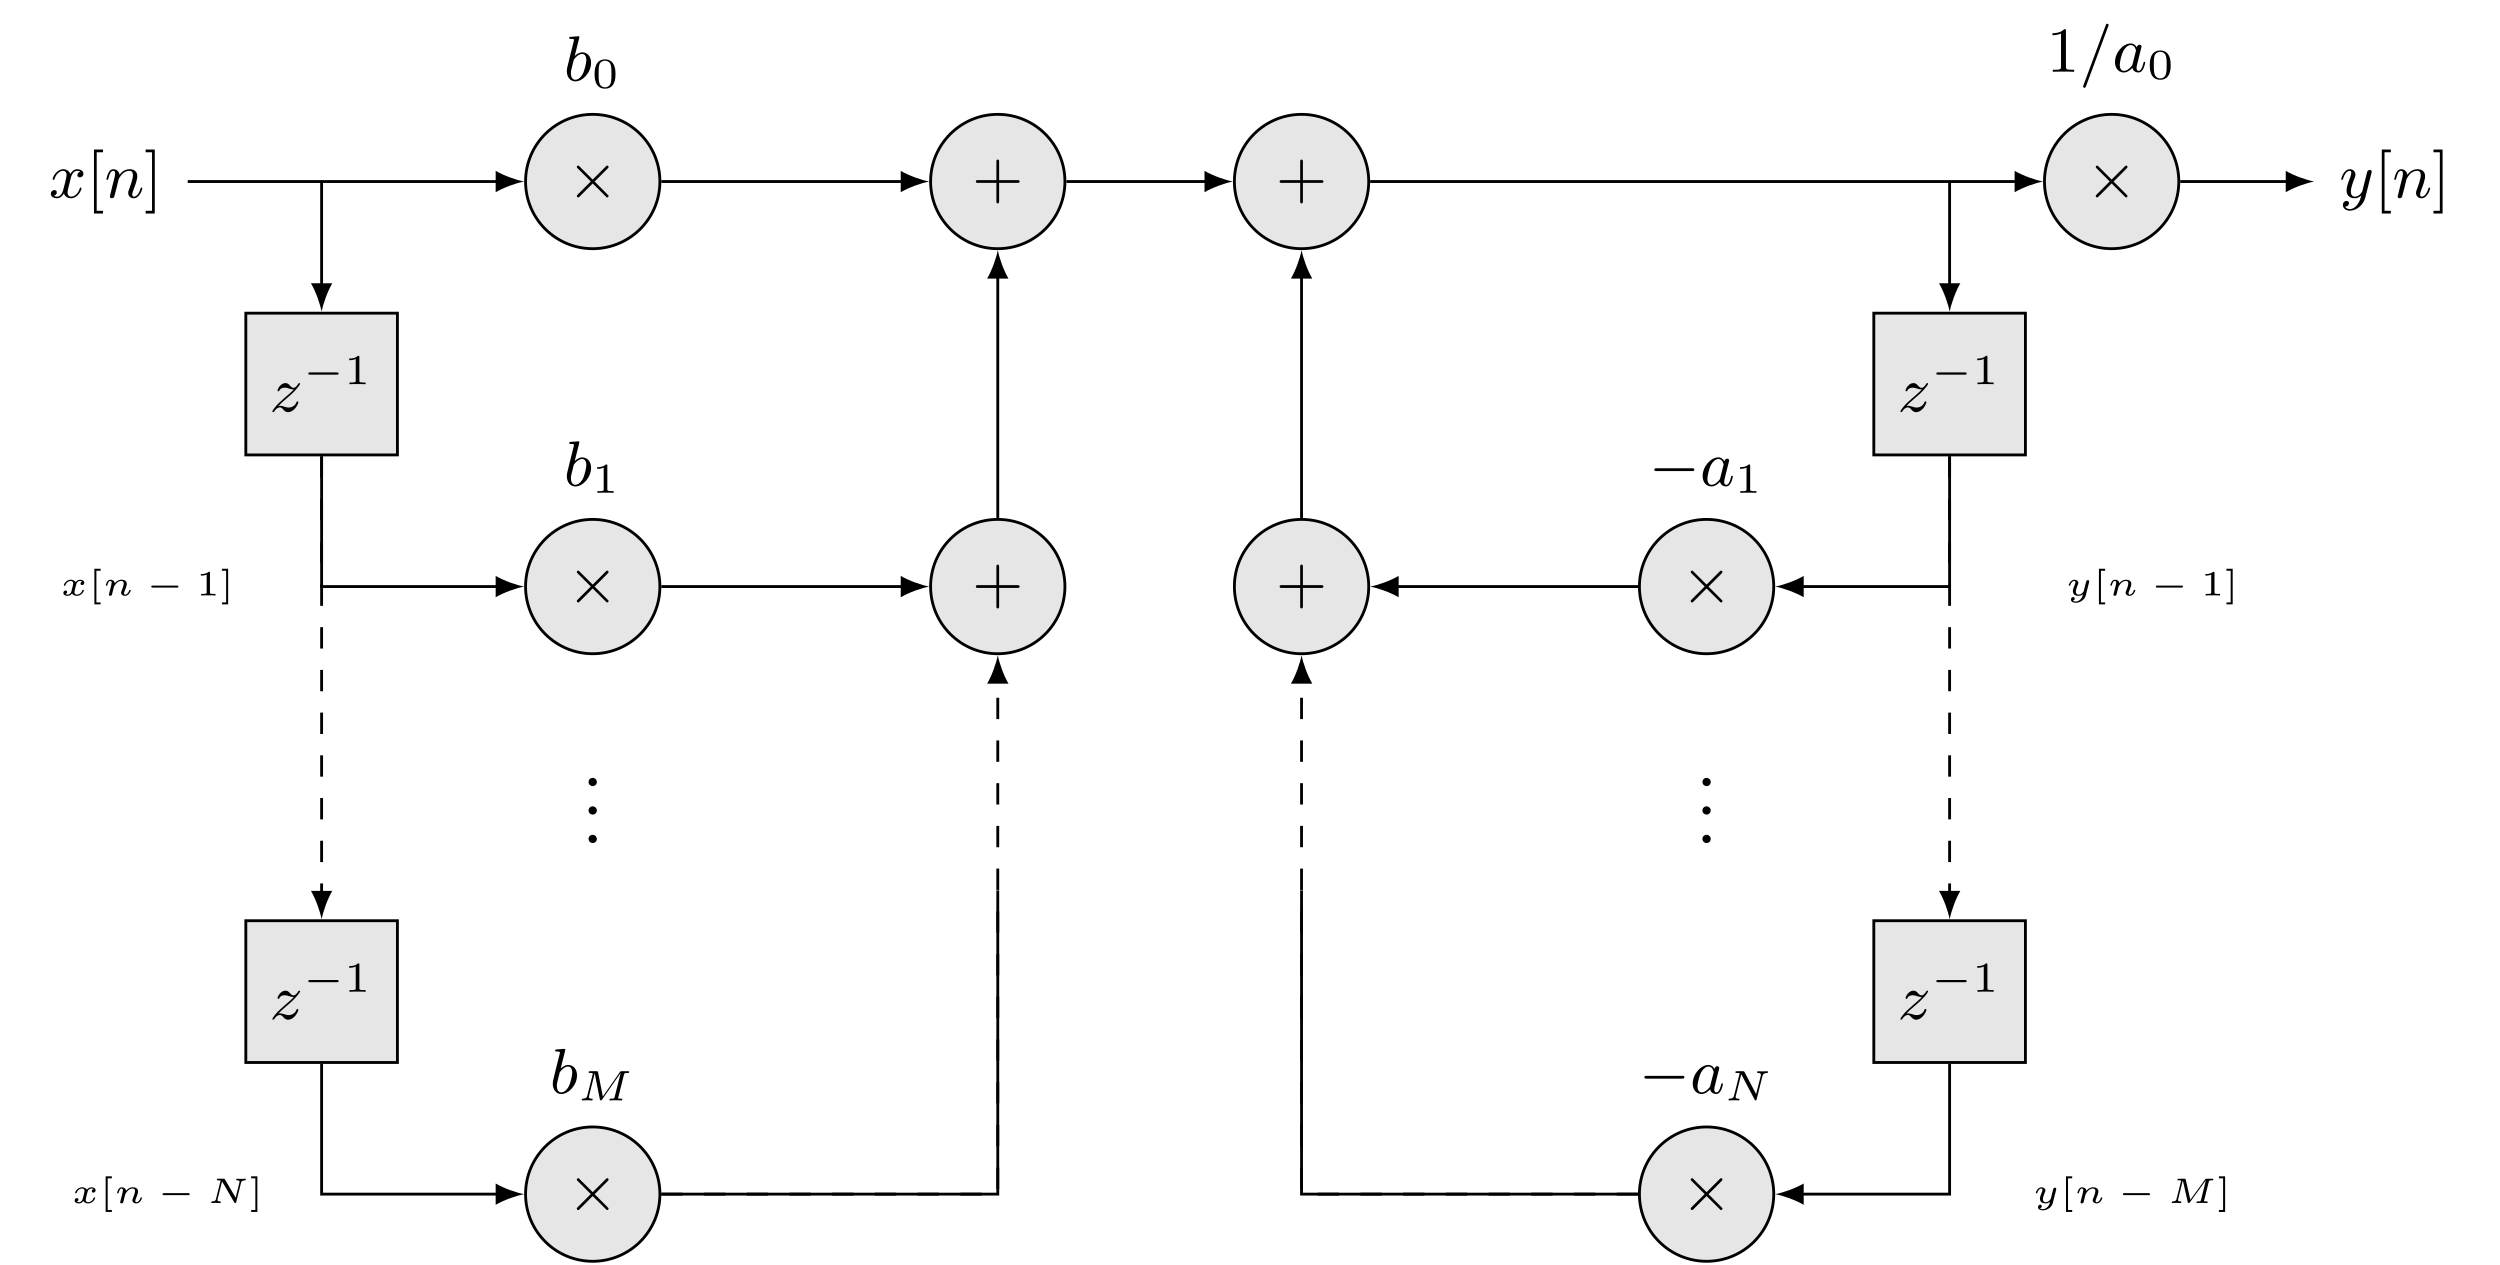<?xml version="1.0" encoding="UTF-8"?>
<svg xmlns="http://www.w3.org/2000/svg" xmlns:xlink="http://www.w3.org/1999/xlink" width="698.802pt" height="353.481pt" viewBox="0 0 698.802 353.481" version="1.2">
<defs>
<g>
<symbol overflow="visible" id="glyph0-0">
<path style="stroke:none;" d=""/>
</symbol>
<symbol overflow="visible" id="glyph0-1">
<path style="stroke:none;" d="M 11.328 -8.125 C 11.531 -8.328 11.578 -8.422 11.578 -8.547 C 11.578 -8.781 11.406 -8.938 11.203 -8.938 C 11.062 -8.938 11.047 -8.906 10.828 -8.703 L 7.141 -5.031 L 3.297 -8.859 C 3.203 -8.938 3.109 -8.938 3.094 -8.938 C 2.891 -8.938 2.703 -8.75 2.703 -8.547 C 2.703 -8.391 2.781 -8.328 2.969 -8.125 L 6.609 -4.5 L 2.969 -0.859 C 2.719 -0.609 2.703 -0.516 2.703 -0.438 C 2.703 -0.219 2.891 -0.031 3.094 -0.031 C 3.109 -0.031 3.203 -0.031 3.297 -0.094 L 7.141 -3.938 L 10.891 -0.219 C 11 -0.109 11.047 -0.031 11.203 -0.031 C 11.406 -0.031 11.578 -0.203 11.578 -0.438 C 11.578 -0.5 11.547 -0.609 11.5 -0.641 C 11.453 -0.719 8.297 -3.891 7.688 -4.469 Z M 11.328 -8.125 "/>
</symbol>
<symbol overflow="visible" id="glyph0-2">
<path style="stroke:none;" d="M 12.094 -4.094 C 12.406 -4.094 12.75 -4.094 12.75 -4.5 C 12.75 -4.875 12.391 -4.875 12.094 -4.875 L 2.203 -4.875 C 1.891 -4.875 1.547 -4.875 1.547 -4.5 C 1.547 -4.094 1.875 -4.094 2.203 -4.094 Z M 12.094 -4.094 "/>
</symbol>
<symbol overflow="visible" id="glyph1-0">
<path style="stroke:none;" d=""/>
</symbol>
<symbol overflow="visible" id="glyph1-1">
<path style="stroke:none;" d="M 4.281 -11.812 C 4.344 -12.062 4.344 -12.109 4.344 -12.172 C 4.344 -12.344 4.25 -12.422 4.078 -12.422 C 3.828 -12.422 2.25 -12.281 1.891 -12.25 C 1.719 -12.234 1.516 -12.219 1.516 -11.906 C 1.516 -11.672 1.719 -11.672 2 -11.672 C 2.844 -11.672 2.844 -11.547 2.844 -11.391 C 2.844 -11.281 2.844 -11.25 2.719 -10.766 L 1.766 -6.984 C 1.516 -5.984 1.297 -5.062 1.094 -4.219 C 0.969 -3.781 0.844 -3.234 0.844 -2.672 C 0.844 -1.125 1.703 0.203 3.234 0.203 C 5.344 0.203 7.625 -2.328 7.625 -5.016 C 7.625 -6.844 6.5 -7.922 5.156 -7.922 C 4.25 -7.922 3.453 -7.281 3.047 -6.891 Z M 2.797 -5.875 C 3.297 -6.594 4.203 -7.469 5.125 -7.469 C 5.969 -7.469 6.297 -6.625 6.297 -5.781 C 6.297 -4.984 5.797 -2.75 5.25 -1.812 C 4.578 -0.656 3.797 -0.25 3.234 -0.25 C 2.344 -0.25 1.984 -1.141 1.984 -2.062 C 1.984 -2.688 2.109 -3.172 2.531 -4.797 Z M 2.797 -5.875 "/>
</symbol>
<symbol overflow="visible" id="glyph1-2">
<path style="stroke:none;" d="M 8.062 -12.719 C 8.172 -12.969 8.172 -13 8.172 -13.031 C 8.172 -13.266 7.984 -13.422 7.797 -13.422 C 7.531 -13.422 7.469 -13.281 7.453 -13.25 L 1.125 3.766 C 1.016 4.016 1.016 4.047 1.016 4.078 C 1.016 4.312 1.203 4.469 1.391 4.469 C 1.578 4.469 1.719 4.406 1.844 4.047 Z M 8.062 -12.719 "/>
</symbol>
<symbol overflow="visible" id="glyph1-3">
<path style="stroke:none;" d="M 6.844 -6.797 C 6.5 -7.453 5.938 -7.922 5.141 -7.922 C 3.062 -7.922 0.75 -5.438 0.75 -2.703 C 0.75 -0.734 2 0.203 3.203 0.203 C 4.375 0.203 5.312 -0.766 5.609 -1.109 C 5.797 -0.125 6.703 0.203 7.266 0.203 C 7.797 0.203 8.234 -0.031 8.625 -0.781 C 8.953 -1.375 9.203 -2.484 9.203 -2.562 C 9.203 -2.656 9.156 -2.781 8.969 -2.781 C 8.75 -2.781 8.734 -2.688 8.672 -2.344 C 8.266 -0.781 7.875 -0.25 7.328 -0.25 C 6.875 -0.25 6.766 -0.688 6.766 -1.078 C 6.766 -1.422 6.859 -1.766 7.016 -2.406 L 7.469 -4.25 C 7.594 -4.688 7.922 -6.031 7.984 -6.297 C 8.062 -6.547 8.172 -6.984 8.172 -7.031 C 8.172 -7.328 7.938 -7.562 7.609 -7.562 C 7.375 -7.562 6.938 -7.406 6.844 -6.797 Z M 5.672 -2.188 C 5.594 -1.844 5.594 -1.828 5.297 -1.484 C 4.656 -0.719 3.922 -0.25 3.266 -0.25 C 2.375 -0.25 2.078 -1.156 2.078 -1.938 C 2.078 -2.812 2.594 -4.875 3.031 -5.734 C 3.594 -6.797 4.422 -7.469 5.141 -7.469 C 6.344 -7.469 6.609 -6.031 6.609 -5.906 C 6.609 -5.812 6.578 -5.719 6.547 -5.641 Z M 5.672 -2.188 "/>
</symbol>
<symbol overflow="visible" id="glyph1-4">
<path style="stroke:none;" d="M 2.484 -1.516 C 2.859 -1.969 3.844 -2.859 4.625 -3.516 C 5.938 -4.641 6.359 -5.031 6.594 -5.281 C 8.062 -6.703 8.547 -7.609 8.547 -7.719 C 8.547 -7.734 8.547 -7.922 8.312 -7.922 C 8.141 -7.922 8.109 -7.859 8.016 -7.719 C 7.797 -7.359 7.312 -6.594 6.703 -6.594 C 6.344 -6.594 6.109 -6.781 5.688 -7.25 C 5.266 -7.719 4.922 -7.922 4.453 -7.922 C 3.078 -7.922 2.234 -6.266 2.234 -5.812 C 2.234 -5.766 2.281 -5.625 2.469 -5.625 C 2.656 -5.625 2.703 -5.734 2.719 -5.781 C 3.062 -6.641 4.125 -6.641 4.266 -6.641 C 4.672 -6.641 5.109 -6.516 5.5 -6.375 C 6.219 -6.141 6.516 -6.141 6.781 -6.141 C 6.234 -5.516 5.234 -4.656 4.094 -3.688 C 3.203 -2.922 2.656 -2.375 2.25 -1.984 C 1.594 -1.297 0.781 -0.203 0.781 0 C 0.781 0.125 0.875 0.203 1.016 0.203 C 1.188 0.203 1.219 0.125 1.312 0.016 C 2 -1.062 2.672 -1.125 2.859 -1.125 C 3.312 -1.125 3.562 -0.859 3.953 -0.391 C 4.375 0.047 4.766 0.203 5.125 0.203 C 6.969 0.203 8.047 -2.094 8.047 -2.578 C 8.047 -2.734 7.922 -2.797 7.797 -2.797 C 7.609 -2.797 7.578 -2.672 7.531 -2.594 C 7.062 -1.266 5.781 -1.078 5.312 -1.078 C 4.984 -1.078 4.625 -1.156 4.078 -1.344 C 3.719 -1.453 3.297 -1.578 2.922 -1.578 C 2.734 -1.578 2.562 -1.547 2.484 -1.516 Z M 2.484 -1.516 "/>
</symbol>
<symbol overflow="visible" id="glyph1-5">
<path style="stroke:none;" d="M 8.812 -7.234 C 8.141 -7.109 7.953 -6.531 7.953 -6.266 C 7.953 -5.922 8.203 -5.625 8.656 -5.625 C 9.156 -5.625 9.641 -6.047 9.641 -6.672 C 9.641 -7.5 8.734 -7.922 7.891 -7.922 C 6.828 -7.922 6.203 -6.969 5.984 -6.594 C 5.641 -7.469 4.859 -7.922 4 -7.922 C 2.078 -7.922 1.031 -5.625 1.031 -5.156 C 1.031 -5 1.156 -4.938 1.297 -4.938 C 1.453 -4.938 1.5 -5.031 1.547 -5.141 C 2.094 -6.906 3.281 -7.469 3.953 -7.469 C 4.469 -7.469 4.938 -7.125 4.938 -6.281 C 4.938 -5.641 4.172 -2.781 3.938 -1.922 C 3.797 -1.359 3.266 -0.25 2.281 -0.25 C 1.922 -0.25 1.547 -0.375 1.359 -0.484 C 1.844 -0.578 2.203 -0.984 2.203 -1.453 C 2.203 -1.891 1.859 -2.094 1.516 -2.094 C 1 -2.094 0.531 -1.641 0.531 -1.031 C 0.531 -0.156 1.5 0.203 2.25 0.203 C 3.297 0.203 3.906 -0.656 4.172 -1.141 C 4.625 0.031 5.672 0.203 6.156 0.203 C 8.094 0.203 9.109 -2.125 9.109 -2.562 C 9.109 -2.656 9.062 -2.781 8.875 -2.781 C 8.688 -2.781 8.672 -2.703 8.578 -2.438 C 8.188 -1.141 7.141 -0.25 6.219 -0.25 C 5.688 -0.25 5.203 -0.578 5.203 -1.438 C 5.203 -1.828 5.469 -2.812 5.625 -3.484 C 5.688 -3.812 6.172 -5.75 6.219 -5.875 C 6.422 -6.516 6.969 -7.469 7.875 -7.469 C 8.203 -7.469 8.547 -7.406 8.812 -7.234 Z M 8.812 -7.234 "/>
</symbol>
<symbol overflow="visible" id="glyph1-6">
<path style="stroke:none;" d="M 3.391 -2.812 C 3.578 -3.656 3.922 -4.953 3.938 -5.109 C 3.969 -5.203 4.422 -6.062 5.062 -6.703 C 5.594 -7.188 6.266 -7.469 6.969 -7.469 C 7.938 -7.469 7.938 -6.516 7.938 -6.219 C 7.938 -5.125 7.094 -2.938 6.891 -2.375 C 6.672 -1.828 6.609 -1.641 6.609 -1.312 C 6.609 -0.344 7.344 0.203 8.141 0.203 C 9.859 0.203 10.562 -2.359 10.562 -2.562 C 10.562 -2.656 10.516 -2.781 10.328 -2.781 C 10.141 -2.781 10.109 -2.688 10.047 -2.453 C 9.594 -0.938 8.844 -0.25 8.203 -0.25 C 8.078 -0.25 7.75 -0.25 7.75 -0.828 C 7.75 -1.266 7.938 -1.734 8.078 -2.125 C 8.438 -3.047 9.156 -4.938 9.156 -5.938 C 9.156 -7.531 7.969 -7.922 7.016 -7.922 C 5.359 -7.922 4.469 -6.734 4.188 -6.359 C 4.078 -7.328 3.344 -7.922 2.453 -7.922 C 1.703 -7.922 1.328 -7.359 1.078 -6.875 C 0.766 -6.25 0.516 -5.234 0.516 -5.156 C 0.516 -5 0.641 -4.938 0.766 -4.938 C 0.969 -4.938 1 -5.031 1.094 -5.391 C 1.438 -6.797 1.812 -7.469 2.422 -7.469 C 2.953 -7.469 2.953 -6.891 2.953 -6.625 C 2.953 -6.25 2.812 -5.688 2.703 -5.234 C 2.578 -4.766 2.406 -4 2.328 -3.781 L 1.609 -0.844 C 1.484 -0.406 1.484 -0.375 1.484 -0.328 C 1.484 -0.094 1.641 0.203 2.047 0.203 C 2.297 0.203 2.562 0.031 2.688 -0.172 C 2.734 -0.281 2.891 -0.859 2.969 -1.219 Z M 3.391 -2.812 "/>
</symbol>
<symbol overflow="visible" id="glyph1-7">
<path style="stroke:none;" d="M 8.984 -6.891 C 9 -6.984 9.047 -7.094 9.047 -7.203 C 9.047 -7.438 8.875 -7.719 8.484 -7.719 C 8.25 -7.719 7.938 -7.578 7.797 -7.234 C 7.766 -7.156 7.594 -6.422 7.484 -6.031 L 6.594 -2.453 C 6.453 -1.938 6.453 -1.891 6.406 -1.734 C 6.391 -1.672 5.641 -0.25 4.344 -0.25 C 3.234 -0.25 3.234 -1.375 3.234 -1.719 C 3.234 -2.531 3.469 -3.406 4.25 -5.406 C 4.391 -5.812 4.5 -6.062 4.5 -6.406 C 4.5 -7.281 3.828 -7.922 2.953 -7.922 C 1.234 -7.922 0.516 -5.375 0.516 -5.156 C 0.516 -5 0.641 -4.938 0.766 -4.938 C 0.969 -4.938 0.984 -5.047 1.062 -5.281 C 1.438 -6.609 2.156 -7.469 2.906 -7.469 C 3.328 -7.469 3.328 -7.125 3.328 -6.875 C 3.328 -6.578 3.266 -6.25 3.094 -5.812 C 2.25 -3.594 2.016 -2.844 2.016 -1.984 C 2.016 0 3.641 0.203 4.297 0.203 C 5.172 0.203 5.797 -0.266 6.125 -0.594 C 5.891 0.328 5.688 1.125 5 2.016 C 4.453 2.734 3.75 3.219 2.953 3.219 C 2.453 3.219 1.859 3.047 1.609 2.547 C 2.562 2.547 2.688 1.75 2.688 1.578 C 2.688 1.188 2.406 0.938 2 0.938 C 1.578 0.938 1 1.266 1 2.094 C 1 3.031 1.828 3.672 2.953 3.672 C 4.781 3.672 6.734 2.109 7.25 0.016 Z M 8.984 -6.891 "/>
</symbol>
<symbol overflow="visible" id="glyph2-0">
<path style="stroke:none;" d=""/>
</symbol>
<symbol overflow="visible" id="glyph2-1">
<path style="stroke:none;" d="M 6.562 -3.812 C 6.562 -4.672 6.562 -7.938 3.641 -7.938 C 0.719 -7.938 0.719 -4.672 0.719 -3.812 C 0.719 -2.953 0.719 0.25 3.641 0.25 C 6.562 0.25 6.562 -2.953 6.562 -3.812 Z M 3.641 -0.125 C 3.141 -0.125 2.328 -0.375 2.047 -1.359 C 1.844 -2.047 1.844 -3.219 1.844 -3.969 C 1.844 -4.766 1.844 -5.688 2.016 -6.328 C 2.312 -7.406 3.219 -7.562 3.641 -7.562 C 4.188 -7.562 4.984 -7.297 5.234 -6.391 C 5.422 -5.75 5.438 -4.875 5.438 -3.969 C 5.438 -3.203 5.438 -2 5.234 -1.328 C 4.891 -0.281 4.031 -0.125 3.641 -0.125 Z M 3.641 -0.125 "/>
</symbol>
<symbol overflow="visible" id="glyph2-2">
<path style="stroke:none;" d="M 4.281 -7.578 C 4.281 -7.938 4.234 -7.938 3.875 -7.938 C 3.094 -7.172 1.875 -7.172 1.438 -7.172 L 1.438 -6.703 C 1.75 -6.703 2.547 -6.703 3.266 -7.047 L 3.266 -1.016 C 3.266 -0.625 3.266 -0.469 2.031 -0.469 L 1.516 -0.469 L 1.516 0 C 2.172 -0.047 3.109 -0.047 3.766 -0.047 C 4.438 -0.047 5.375 -0.047 6.031 0 L 6.031 -0.469 L 5.516 -0.469 C 4.281 -0.469 4.281 -0.625 4.281 -1.016 Z M 4.281 -7.578 "/>
</symbol>
<symbol overflow="visible" id="glyph3-0">
<path style="stroke:none;" d=""/>
</symbol>
<symbol overflow="visible" id="glyph3-1">
<path style="stroke:none;" d="M 12.641 -4.094 C 12.891 -4.094 13.266 -4.094 13.266 -4.469 C 13.266 -4.875 12.922 -4.875 12.641 -4.875 L 7.531 -4.875 L 7.531 -9.984 C 7.531 -10.281 7.531 -10.625 7.141 -10.625 C 6.766 -10.625 6.766 -10.25 6.766 -9.984 L 6.766 -4.875 L 1.641 -4.875 C 1.391 -4.875 1.016 -4.875 1.016 -4.5 C 1.016 -4.094 1.359 -4.094 1.641 -4.094 L 6.766 -4.094 L 6.766 1.016 C 6.766 1.312 6.766 1.641 7.156 1.641 C 7.531 1.641 7.531 1.266 7.531 1.016 L 7.531 -4.094 Z M 12.641 -4.094 "/>
</symbol>
<symbol overflow="visible" id="glyph3-2">
<path style="stroke:none;" d="M 5.438 -11.438 C 5.438 -11.891 5.422 -11.922 4.984 -11.922 C 3.875 -10.781 2.219 -10.781 1.672 -10.781 L 1.672 -10.219 C 2 -10.219 3.094 -10.219 4.062 -10.688 L 4.062 -1.438 C 4.062 -0.766 4.016 -0.562 2.344 -0.562 L 1.766 -0.562 L 1.766 0 C 2.422 -0.047 4.016 -0.047 4.75 -0.047 C 5.484 -0.047 7.094 -0.047 7.734 0 L 7.734 -0.562 L 7.156 -0.562 C 5.5 -0.562 5.438 -0.766 5.438 -1.438 Z M 5.438 -11.438 "/>
</symbol>
<symbol overflow="visible" id="glyph3-3">
<path style="stroke:none;" d="M 4.688 4.469 L 4.688 3.703 L 2.922 3.703 L 2.922 -12.656 L 4.688 -12.656 L 4.688 -13.422 L 2.156 -13.422 L 2.156 4.469 Z M 4.688 4.469 "/>
</symbol>
<symbol overflow="visible" id="glyph3-4">
<path style="stroke:none;" d="M 2.938 4.469 L 2.938 -13.422 L 0.391 -13.422 L 0.391 -12.656 L 2.172 -12.656 L 2.172 3.703 L 0.391 3.703 L 0.391 4.469 Z M 2.938 4.469 "/>
</symbol>
<symbol overflow="visible" id="glyph4-0">
<path style="stroke:none;" d=""/>
</symbol>
<symbol overflow="visible" id="glyph4-1">
<path style="stroke:none;" d="M 9.5 -2.672 C 9.688 -2.672 9.984 -2.672 9.984 -2.984 C 9.984 -3.297 9.688 -3.297 9.5 -3.297 L 1.984 -3.297 C 1.797 -3.297 1.5 -3.297 1.5 -2.984 C 1.5 -2.672 1.797 -2.672 1.984 -2.672 Z M 9.5 -2.672 "/>
</symbol>
<symbol overflow="visible" id="glyph5-0">
<path style="stroke:none;" d=""/>
</symbol>
<symbol overflow="visible" id="glyph5-1">
<path style="stroke:none;" d="M 12.859 -7.188 C 12.953 -7.578 12.969 -7.672 13.938 -7.672 C 14.141 -7.672 14.312 -7.672 14.312 -7.969 C 14.312 -8.156 14.156 -8.156 13.938 -8.156 L 12.25 -8.156 C 11.906 -8.156 11.859 -8.141 11.672 -7.859 L 6.953 -1.094 L 5.625 -7.828 C 5.562 -8.156 5.484 -8.156 5.188 -8.156 L 3.391 -8.156 C 3.156 -8.156 2.984 -8.156 2.984 -7.859 C 2.984 -7.672 3.156 -7.672 3.375 -7.672 C 3.594 -7.672 3.891 -7.672 4.141 -7.594 C 4.141 -7.469 4.141 -7.406 4.094 -7.203 L 2.609 -1.328 C 2.5 -0.828 2.281 -0.516 1.312 -0.484 C 1.141 -0.469 1.062 -0.344 1.062 -0.172 C 1.078 -0.125 1.094 0 1.266 0 C 1.547 0 2.25 -0.047 2.547 -0.047 L 3.203 -0.031 C 3.422 -0.031 3.672 0 3.875 0 C 4.125 0 4.125 -0.25 4.125 -0.312 C 4.094 -0.484 3.969 -0.484 3.828 -0.484 C 3.281 -0.484 3.047 -0.641 3.047 -0.953 C 3.047 -1.031 3.062 -1.078 3.094 -1.203 L 4.672 -7.562 L 4.688 -7.562 L 6.109 -0.328 C 6.156 -0.125 6.203 0 6.391 0 C 6.562 0 6.656 -0.125 6.75 -0.25 L 11.922 -7.672 L 11.938 -7.656 L 10.266 -0.984 C 10.156 -0.562 10.141 -0.484 9.234 -0.484 C 8.984 -0.484 8.953 -0.484 8.906 -0.438 C 8.844 -0.391 8.797 -0.234 8.797 -0.172 C 8.812 -0.125 8.828 0 9 0 C 9.234 0 9.5 -0.031 9.734 -0.031 C 10 -0.031 10.281 -0.047 10.547 -0.047 C 10.547 -0.047 11.359 -0.031 11.359 -0.031 C 11.609 -0.031 11.891 0 12.125 0 C 12.203 0 12.281 0 12.328 -0.078 C 12.359 -0.125 12.406 -0.266 12.406 -0.312 C 12.375 -0.484 12.266 -0.484 11.984 -0.484 C 11.844 -0.484 11.656 -0.484 11.531 -0.5 C 11.312 -0.531 11.234 -0.531 11.234 -0.656 C 11.234 -0.703 11.25 -0.75 11.281 -0.875 Z M 12.859 -7.188 "/>
</symbol>
<symbol overflow="visible" id="glyph5-2">
<path style="stroke:none;" d="M 10.5 -6.844 C 10.641 -7.344 10.875 -7.641 11.781 -7.672 C 11.859 -7.672 12.047 -7.688 12.047 -7.969 C 12.047 -8.078 11.969 -8.156 11.859 -8.156 C 11.562 -8.156 10.859 -8.109 10.578 -8.109 L 9.922 -8.125 C 9.703 -8.125 9.453 -8.156 9.25 -8.156 C 9.047 -8.156 8.984 -8 8.984 -7.859 C 8.984 -7.672 9.188 -7.672 9.281 -7.672 C 9.844 -7.656 10.062 -7.516 10.062 -7.203 C 10.062 -7.156 10.047 -7.078 10.047 -7 L 8.719 -1.766 L 5.469 -7.938 C 5.344 -8.141 5.344 -8.156 5.047 -8.156 L 3.328 -8.156 C 3.109 -8.156 2.922 -8.156 2.922 -7.859 C 2.922 -7.672 3.094 -7.672 3.359 -7.672 C 3.438 -7.672 3.844 -7.672 4.125 -7.609 L 2.547 -1.328 C 2.438 -0.875 2.25 -0.516 1.266 -0.484 C 1.109 -0.484 1 -0.391 1 -0.172 C 1.016 -0.125 1.031 0 1.203 0 C 1.5 0 2.203 -0.047 2.484 -0.047 L 3.141 -0.031 C 3.359 -0.031 3.609 0 3.812 0 C 4.062 0 4.078 -0.25 4.078 -0.312 C 4.031 -0.484 3.922 -0.484 3.766 -0.484 C 3.219 -0.484 2.984 -0.641 2.984 -0.953 C 2.984 -1.031 3 -1.078 3.031 -1.203 L 4.562 -7.312 L 8.312 -0.203 C 8.391 -0.031 8.422 0 8.578 0 C 8.781 0 8.812 -0.062 8.859 -0.281 Z M 10.5 -6.844 "/>
</symbol>
<symbol overflow="visible" id="glyph6-0">
<path style="stroke:none;" d=""/>
</symbol>
<symbol overflow="visible" id="glyph6-1">
<path style="stroke:none;" d="M 6.188 -3.906 C 5.719 -3.766 5.719 -3.328 5.719 -3.312 C 5.719 -3.141 5.844 -2.906 6.172 -2.906 C 6.453 -2.906 6.781 -3.141 6.781 -3.578 C 6.781 -4.172 6.125 -4.406 5.609 -4.406 C 4.953 -4.406 4.531 -3.984 4.344 -3.719 C 4.016 -4.297 3.375 -4.406 3.016 -4.406 C 1.766 -4.406 1.062 -3.219 1.062 -2.859 C 1.062 -2.719 1.219 -2.719 1.281 -2.719 C 1.359 -2.719 1.438 -2.734 1.484 -2.844 C 1.781 -3.812 2.594 -4.062 2.969 -4.062 C 3.297 -4.062 3.688 -3.922 3.688 -3.391 C 3.688 -3.141 3.5 -2.453 3.172 -1.141 C 3.016 -0.562 2.562 -0.234 2.125 -0.234 C 2.062 -0.234 1.766 -0.234 1.531 -0.391 C 1.984 -0.547 1.984 -0.922 1.984 -0.969 C 1.984 -1.25 1.766 -1.391 1.547 -1.391 C 1.297 -1.391 0.922 -1.188 0.922 -0.703 C 0.922 -0.094 1.609 0.109 2.109 0.109 C 2.656 0.109 3.109 -0.203 3.344 -0.562 C 3.75 0.031 4.375 0.109 4.688 0.109 C 5.938 0.109 6.656 -1.078 6.656 -1.438 C 6.656 -1.578 6.484 -1.578 6.438 -1.578 C 6.266 -1.578 6.25 -1.516 6.219 -1.422 C 5.938 -0.531 5.172 -0.234 4.734 -0.234 C 4.422 -0.234 4.016 -0.344 4.016 -0.891 C 4.016 -1.016 4.016 -1.078 4.094 -1.422 C 4.266 -2.125 4.531 -3.219 4.625 -3.406 C 4.75 -3.656 5.078 -4.062 5.578 -4.062 C 5.609 -4.062 5.953 -4.062 6.188 -3.906 Z M 6.188 -3.906 "/>
</symbol>
<symbol overflow="visible" id="glyph6-2">
<path style="stroke:none;" d="M 1.938 -0.969 C 1.875 -0.734 1.766 -0.281 1.766 -0.234 C 1.766 -0.016 1.953 0.109 2.141 0.109 C 2.297 0.109 2.516 0.031 2.625 -0.219 C 2.625 -0.266 2.75 -0.734 2.812 -1 C 3.141 -2.344 3.141 -2.359 3.172 -2.406 C 3.297 -2.672 4.016 -4.062 5.219 -4.062 C 5.719 -4.062 5.922 -3.797 5.922 -3.344 C 5.922 -2.781 5.5 -1.75 5.281 -1.188 C 5.219 -1.062 5.172 -0.938 5.172 -0.766 C 5.172 -0.25 5.672 0.109 6.266 0.109 C 7.328 0.109 7.875 -1.188 7.875 -1.438 C 7.875 -1.578 7.703 -1.578 7.656 -1.578 C 7.5 -1.578 7.484 -1.531 7.422 -1.344 C 7.234 -0.75 6.781 -0.234 6.297 -0.234 C 6.078 -0.234 6 -0.391 6 -0.609 C 6 -0.812 6.047 -0.922 6.125 -1.141 C 6.297 -1.531 6.766 -2.672 6.766 -3.219 C 6.766 -3.953 6.234 -4.406 5.281 -4.406 C 4.375 -4.406 3.75 -3.859 3.406 -3.406 C 3.359 -4.234 2.562 -4.406 2.188 -4.406 C 1.188 -4.406 0.906 -2.875 0.906 -2.859 C 0.906 -2.719 1.062 -2.719 1.109 -2.719 C 1.281 -2.719 1.297 -2.781 1.344 -2.906 C 1.5 -3.484 1.719 -4.062 2.141 -4.062 C 2.484 -4.062 2.547 -3.75 2.547 -3.531 C 2.547 -3.391 2.453 -3.016 2.391 -2.75 C 2.312 -2.484 2.219 -2.078 2.172 -1.859 Z M 1.938 -0.969 "/>
</symbol>
<symbol overflow="visible" id="glyph6-3">
<path style="stroke:none;" d="M 9.5 -5.656 C 9.578 -5.938 9.672 -6.312 10.578 -6.344 C 10.656 -6.344 10.844 -6.359 10.844 -6.625 C 10.844 -6.672 10.812 -6.797 10.672 -6.797 C 10.484 -6.797 10.281 -6.766 10.109 -6.766 C 9.922 -6.766 9.734 -6.766 9.547 -6.766 C 9.344 -6.766 9.156 -6.766 8.953 -6.766 C 8.781 -6.766 8.562 -6.797 8.391 -6.797 C 8.328 -6.797 8.156 -6.797 8.156 -6.516 C 8.156 -6.344 8.297 -6.344 8.406 -6.344 C 9.062 -6.344 9.094 -6.125 9.094 -5.969 C 9.094 -5.891 9.078 -5.844 9.062 -5.781 L 8 -1.5 L 5 -6.625 C 4.906 -6.797 4.891 -6.797 4.641 -6.797 L 3.109 -6.797 C 2.906 -6.797 2.75 -6.797 2.75 -6.516 C 2.75 -6.344 2.891 -6.344 3.125 -6.344 C 3.156 -6.344 3.547 -6.344 3.797 -6.312 L 2.5 -1.109 C 2.422 -0.844 2.344 -0.469 1.406 -0.453 C 1.328 -0.453 1.172 -0.438 1.172 -0.172 C 1.172 -0.078 1.25 0 1.328 0 C 1.516 0 1.719 -0.031 1.906 -0.031 C 2.094 -0.031 2.281 -0.047 2.469 -0.047 C 2.672 -0.047 2.859 -0.031 3.062 -0.031 C 3.234 -0.031 3.438 0 3.625 0 C 3.75 0 3.859 -0.062 3.859 -0.281 C 3.859 -0.453 3.719 -0.453 3.609 -0.453 C 3.109 -0.453 2.922 -0.594 2.922 -0.828 C 2.922 -0.891 2.938 -0.953 2.953 -1.062 L 4.203 -6.047 L 7.625 -0.172 C 7.719 0 7.781 0 7.891 0 C 8.094 0 8.109 -0.047 8.156 -0.266 Z M 9.5 -5.656 "/>
</symbol>
<symbol overflow="visible" id="glyph6-4">
<path style="stroke:none;" d="M 6.594 -3.719 C 6.625 -3.859 6.625 -3.938 6.625 -3.938 C 6.625 -4.156 6.453 -4.297 6.266 -4.297 C 5.859 -4.297 5.781 -3.938 5.719 -3.672 L 5.5 -2.844 L 5.203 -1.609 C 5.156 -1.469 5.109 -1.266 5.094 -1.203 C 5.094 -1.172 4.547 -0.234 3.703 -0.234 C 3.25 -0.234 2.891 -0.453 2.891 -1.078 C 2.891 -1.625 3.188 -2.359 3.469 -3.078 C 3.516 -3.188 3.594 -3.359 3.594 -3.516 C 3.594 -4.016 3.125 -4.406 2.516 -4.406 C 1.469 -4.406 0.906 -3.125 0.906 -2.859 C 0.906 -2.719 1.062 -2.719 1.109 -2.719 C 1.281 -2.719 1.297 -2.766 1.344 -2.922 C 1.547 -3.609 2.016 -4.062 2.469 -4.062 C 2.656 -4.062 2.766 -3.953 2.766 -3.688 C 2.766 -3.484 2.703 -3.344 2.641 -3.172 C 2.156 -1.984 2.062 -1.625 2.062 -1.219 C 2.062 -0.125 2.984 0.109 3.656 0.109 C 4.219 0.109 4.641 -0.172 4.891 -0.375 C 4.75 0.172 4.641 0.609 4.172 1.094 C 3.938 1.328 3.469 1.703 2.859 1.703 C 2.672 1.703 2.312 1.672 2.078 1.469 C 2.531 1.359 2.578 0.969 2.578 0.859 C 2.578 0.578 2.344 0.453 2.141 0.453 C 1.844 0.453 1.516 0.703 1.516 1.156 C 1.516 1.656 2.016 2.047 2.859 2.047 C 3.984 2.047 5.328 1.281 5.656 0.016 Z M 6.594 -3.719 "/>
</symbol>
<symbol overflow="visible" id="glyph6-5">
<path style="stroke:none;" d="M 11.578 -5.953 C 11.672 -6.266 11.688 -6.344 12.438 -6.344 C 12.703 -6.344 12.719 -6.344 12.766 -6.375 C 12.812 -6.438 12.844 -6.562 12.844 -6.625 C 12.844 -6.797 12.703 -6.797 12.531 -6.797 L 11.031 -6.797 C 10.812 -6.797 10.703 -6.797 10.547 -6.594 L 6.422 -0.906 L 5.141 -6.531 C 5.094 -6.781 5.031 -6.797 4.75 -6.797 L 3.172 -6.797 C 2.969 -6.797 2.812 -6.797 2.812 -6.516 C 2.812 -6.344 2.938 -6.344 3.188 -6.344 C 3.281 -6.344 3.609 -6.344 3.828 -6.297 C 3.828 -6.172 3.828 -6.156 3.797 -6.047 L 2.562 -1.109 C 2.484 -0.844 2.406 -0.469 1.469 -0.453 C 1.391 -0.453 1.219 -0.438 1.219 -0.172 C 1.219 -0.078 1.297 0 1.391 0 C 1.578 0 1.781 -0.031 1.953 -0.031 C 2.156 -0.031 2.344 -0.047 2.531 -0.047 C 2.734 -0.047 2.922 -0.031 3.109 -0.031 C 3.297 -0.031 3.5 0 3.688 0 C 3.812 0 3.922 -0.062 3.922 -0.281 C 3.922 -0.453 3.766 -0.453 3.656 -0.453 C 3.172 -0.453 2.969 -0.594 2.969 -0.828 C 2.969 -0.891 3 -0.953 3.016 -1.062 L 4.312 -6.297 L 4.328 -6.297 L 5.688 -0.281 C 5.734 -0.125 5.766 0 5.953 0 C 6.047 0 6.172 -0.047 6.312 -0.234 L 10.766 -6.375 L 10.766 -6.359 L 9.391 -0.828 C 9.312 -0.531 9.281 -0.453 8.531 -0.453 C 8.281 -0.453 8.125 -0.453 8.125 -0.172 C 8.125 -0.094 8.188 0 8.297 0 C 8.516 0 8.75 -0.031 8.969 -0.031 C 9.188 -0.031 9.422 -0.047 9.641 -0.047 C 9.875 -0.047 10.109 -0.031 10.328 -0.031 C 10.547 -0.031 10.797 0 11.016 0 C 11.078 0 11.266 0 11.266 -0.281 C 11.266 -0.453 11.125 -0.453 10.938 -0.453 C 10.922 -0.453 10.672 -0.453 10.516 -0.469 C 10.266 -0.484 10.25 -0.5 10.25 -0.578 C 10.25 -0.594 10.25 -0.609 10.281 -0.719 Z M 11.578 -5.953 "/>
</symbol>
<symbol overflow="visible" id="glyph7-0">
<path style="stroke:none;" d=""/>
</symbol>
<symbol overflow="visible" id="glyph7-1">
<path style="stroke:none;" d="M 3.453 -6.906 L 3.453 -7.469 L 1.719 -7.469 L 1.719 2.484 L 3.453 2.484 L 3.453 1.938 L 2.281 1.938 L 2.281 -6.906 Z M 3.453 -6.906 "/>
</symbol>
<symbol overflow="visible" id="glyph7-2">
<path style="stroke:none;" d="M 3.969 -6.328 C 3.969 -6.625 3.938 -6.625 3.609 -6.625 C 2.891 -5.984 1.797 -5.984 1.594 -5.984 L 1.422 -5.984 L 1.422 -5.547 L 1.594 -5.547 C 1.828 -5.547 2.469 -5.578 3.047 -5.828 L 3.047 -0.859 C 3.047 -0.547 3.047 -0.438 1.984 -0.438 L 1.5 -0.438 L 1.5 0 C 2.047 -0.047 2.922 -0.047 3.5 -0.047 C 4.078 -0.047 4.969 -0.047 5.516 0 L 5.516 -0.438 L 5.016 -0.438 C 3.969 -0.438 3.969 -0.547 3.969 -0.859 Z M 3.969 -6.328 "/>
</symbol>
<symbol overflow="visible" id="glyph7-3">
<path style="stroke:none;" d="M 2.281 -7.469 L 0.547 -7.469 L 0.547 -6.906 L 1.719 -6.906 L 1.719 1.938 L 0.547 1.938 L 0.547 2.484 L 2.281 2.484 Z M 2.281 -7.469 "/>
</symbol>
<symbol overflow="visible" id="glyph8-0">
<path style="stroke:none;" d=""/>
</symbol>
<symbol overflow="visible" id="glyph8-1">
<path style="stroke:none;" d="M 8.766 -2.203 C 8.922 -2.203 9.188 -2.203 9.188 -2.484 C 9.188 -2.766 8.922 -2.766 8.766 -2.766 L 2.016 -2.766 C 1.859 -2.766 1.594 -2.766 1.594 -2.484 C 1.594 -2.203 1.859 -2.203 2.016 -2.203 Z M 8.766 -2.203 "/>
</symbol>
<symbol overflow="visible" id="glyph9-0">
<path style="stroke:none;" d=""/>
</symbol>
<symbol overflow="visible" id="glyph9-1">
<path style="stroke:none;" d="M 4.391 -1.172 C 4.391 -1.812 3.844 -2.312 3.25 -2.312 C 2.547 -2.312 2.078 -1.766 2.078 -1.172 C 2.078 -0.453 2.672 0 3.219 0 C 3.875 0 4.391 -0.5 4.391 -1.172 Z M 4.391 -1.172 "/>
</symbol>
</g>
<clipPath id="clip1">
  <path d="M 146 315 L 185 315 L 185 352.961 L 146 352.961 Z M 146 315 "/>
</clipPath>
<clipPath id="clip2">
  <path d="M 135 303 L 196 303 L 196 352.961 L 135 352.961 Z M 135 303 "/>
</clipPath>
<clipPath id="clip3">
  <path d="M 458 315 L 496 315 L 496 352.961 L 458 352.961 Z M 458 315 "/>
</clipPath>
<clipPath id="clip4">
  <path d="M 447 303 L 508 303 L 508 352.961 L 447 352.961 Z M 447 303 "/>
</clipPath>
</defs>
<g id="surface1">
<path style="fill-rule:nonzero;fill:rgb(89.999%,89.999%,89.999%);fill-opacity:1;stroke-width:0.399;stroke-linecap:butt;stroke-linejoin:miter;stroke:rgb(0%,0%,0%);stroke-opacity:1;stroke-miterlimit:10;" d="M 66.096 -0.001 C 66.096 5.192 61.887 9.402 56.693 9.402 C 51.5 9.402 47.293 5.192 47.293 -0.001 C 47.293 -5.192 51.5 -9.401 56.693 -9.401 C 61.887 -9.401 66.096 -5.192 66.096 -0.001 Z M 66.096 -0.001 " transform="matrix(1.997,0,0,-1.997,52.463,50.74)"/>
<g style="fill:rgb(0%,0%,0%);fill-opacity:1;">
  <use xlink:href="#glyph0-1" x="158.525" y="55.218"/>
</g>
<g style="fill:rgb(0%,0%,0%);fill-opacity:1;">
  <use xlink:href="#glyph1-1" x="157.595" y="22.548"/>
</g>
<g style="fill:rgb(0%,0%,0%);fill-opacity:1;">
  <use xlink:href="#glyph2-1" x="165.481" y="24.537"/>
</g>
<path style="fill-rule:nonzero;fill:rgb(89.999%,89.999%,89.999%);fill-opacity:1;stroke-width:0.399;stroke-linecap:butt;stroke-linejoin:miter;stroke:rgb(0%,0%,0%);stroke-opacity:1;stroke-miterlimit:10;" d="M 122.788 -0.001 C 122.788 5.192 118.579 9.402 113.388 9.402 C 108.195 9.402 103.985 5.192 103.985 -0.001 C 103.985 -5.192 108.195 -9.401 113.388 -9.401 C 118.579 -9.401 122.788 -5.192 122.788 -0.001 Z M 122.788 -0.001 " transform="matrix(1.997,0,0,-1.997,52.463,50.74)"/>
<g style="fill:rgb(0%,0%,0%);fill-opacity:1;">
  <use xlink:href="#glyph3-1" x="271.745" y="55.218"/>
</g>
<path style="fill-rule:nonzero;fill:rgb(89.999%,89.999%,89.999%);fill-opacity:1;stroke-width:0.399;stroke-linecap:butt;stroke-linejoin:miter;stroke:rgb(0%,0%,0%);stroke-opacity:1;stroke-miterlimit:10;" d="M 165.31 -0.001 C 165.31 5.192 161.1 9.402 155.907 9.402 C 150.714 9.402 146.507 5.192 146.507 -0.001 C 146.507 -5.192 150.714 -9.401 155.907 -9.401 C 161.1 -9.401 165.31 -5.192 165.31 -0.001 Z M 165.31 -0.001 " transform="matrix(1.997,0,0,-1.997,52.463,50.74)"/>
<g style="fill:rgb(0%,0%,0%);fill-opacity:1;">
  <use xlink:href="#glyph3-1" x="356.66" y="55.218"/>
</g>
<path style="fill-rule:nonzero;fill:rgb(89.999%,89.999%,89.999%);fill-opacity:1;stroke-width:0.399;stroke-linecap:butt;stroke-linejoin:miter;stroke:rgb(0%,0%,0%);stroke-opacity:1;stroke-miterlimit:10;" d="M 278.697 -0.001 C 278.697 5.192 274.487 9.402 269.294 9.402 C 264.103 9.402 259.894 5.192 259.894 -0.001 C 259.894 -5.192 264.103 -9.401 269.294 -9.401 C 274.487 -9.401 278.697 -5.192 278.697 -0.001 Z M 278.697 -0.001 " transform="matrix(1.997,0,0,-1.997,52.463,50.74)"/>
<g style="fill:rgb(0%,0%,0%);fill-opacity:1;">
  <use xlink:href="#glyph0-1" x="583.1" y="55.218"/>
</g>
<g style="fill:rgb(0%,0%,0%);fill-opacity:1;">
  <use xlink:href="#glyph3-2" x="572.034" y="20.062"/>
</g>
<g style="fill:rgb(0%,0%,0%);fill-opacity:1;">
  <use xlink:href="#glyph1-2" x="581.237" y="20.062"/>
  <use xlink:href="#glyph1-3" x="590.439" y="20.062"/>
</g>
<g style="fill:rgb(0%,0%,0%);fill-opacity:1;">
  <use xlink:href="#glyph2-1" x="600.189" y="22.051"/>
</g>
<path style="fill-rule:nonzero;fill:rgb(89.999%,89.999%,89.999%);fill-opacity:1;stroke-width:0.399;stroke-linecap:butt;stroke-linejoin:miter;stroke:rgb(0%,0%,0%);stroke-opacity:1;stroke-miterlimit:10;" d="M 8.136 -38.268 L 29.356 -38.268 L 29.356 -18.426 L 8.136 -18.426 Z M 8.136 -38.268 " transform="matrix(1.997,0,0,-1.997,52.463,50.74)"/>
<g style="fill:rgb(0%,0%,0%);fill-opacity:1;">
  <use xlink:href="#glyph1-4" x="75.341" y="115"/>
</g>
<g style="fill:rgb(0%,0%,0%);fill-opacity:1;">
  <use xlink:href="#glyph4-1" x="84.674" y="107.393"/>
</g>
<g style="fill:rgb(0%,0%,0%);fill-opacity:1;">
  <use xlink:href="#glyph2-2" x="96.169" y="107.393"/>
</g>
<path style="fill-rule:nonzero;fill:rgb(89.999%,89.999%,89.999%);fill-opacity:1;stroke-width:0.399;stroke-linecap:butt;stroke-linejoin:miter;stroke:rgb(0%,0%,0%);stroke-opacity:1;stroke-miterlimit:10;" d="M 66.096 -56.693 C 66.096 -51.502 61.887 -47.293 56.693 -47.293 C 51.5 -47.293 47.293 -51.502 47.293 -56.693 C 47.293 -61.886 51.5 -66.096 56.693 -66.096 C 61.887 -66.096 66.096 -61.886 66.096 -56.693 Z M 66.096 -56.693 " transform="matrix(1.997,0,0,-1.997,52.463,50.74)"/>
<g style="fill:rgb(0%,0%,0%);fill-opacity:1;">
  <use xlink:href="#glyph0-1" x="158.525" y="168.436"/>
</g>
<g style="fill:rgb(0%,0%,0%);fill-opacity:1;">
  <use xlink:href="#glyph1-1" x="157.595" y="135.768"/>
</g>
<g style="fill:rgb(0%,0%,0%);fill-opacity:1;">
  <use xlink:href="#glyph2-2" x="165.481" y="137.757"/>
</g>
<path style="fill-rule:nonzero;fill:rgb(89.999%,89.999%,89.999%);fill-opacity:1;stroke-width:0.399;stroke-linecap:butt;stroke-linejoin:miter;stroke:rgb(0%,0%,0%);stroke-opacity:1;stroke-miterlimit:10;" d="M 122.788 -56.693 C 122.788 -51.502 118.579 -47.293 113.388 -47.293 C 108.195 -47.293 103.985 -51.502 103.985 -56.693 C 103.985 -61.886 108.195 -66.096 113.388 -66.096 C 118.579 -66.096 122.788 -61.886 122.788 -56.693 Z M 122.788 -56.693 " transform="matrix(1.997,0,0,-1.997,52.463,50.74)"/>
<g style="fill:rgb(0%,0%,0%);fill-opacity:1;">
  <use xlink:href="#glyph3-1" x="271.745" y="168.436"/>
</g>
<path style="fill-rule:nonzero;fill:rgb(89.999%,89.999%,89.999%);fill-opacity:1;stroke-width:0.399;stroke-linecap:butt;stroke-linejoin:miter;stroke:rgb(0%,0%,0%);stroke-opacity:1;stroke-miterlimit:10;" d="M 165.31 -56.693 C 165.31 -51.502 161.1 -47.293 155.907 -47.293 C 150.714 -47.293 146.507 -51.502 146.507 -56.693 C 146.507 -61.886 150.714 -66.096 155.907 -66.096 C 161.1 -66.096 165.31 -61.886 165.31 -56.693 Z M 165.31 -56.693 " transform="matrix(1.997,0,0,-1.997,52.463,50.74)"/>
<g style="fill:rgb(0%,0%,0%);fill-opacity:1;">
  <use xlink:href="#glyph3-1" x="356.66" y="168.436"/>
</g>
<path style="fill-rule:nonzero;fill:rgb(89.999%,89.999%,89.999%);fill-opacity:1;stroke-width:0.399;stroke-linecap:butt;stroke-linejoin:miter;stroke:rgb(0%,0%,0%);stroke-opacity:1;stroke-miterlimit:10;" d="M 222.002 -56.693 C 222.002 -51.502 217.793 -47.293 212.602 -47.293 C 207.409 -47.293 203.199 -51.502 203.199 -56.693 C 203.199 -61.886 207.409 -66.096 212.602 -66.096 C 217.793 -66.096 222.002 -61.886 222.002 -56.693 Z M 222.002 -56.693 " transform="matrix(1.997,0,0,-1.997,52.463,50.74)"/>
<g style="fill:rgb(0%,0%,0%);fill-opacity:1;">
  <use xlink:href="#glyph0-1" x="469.88" y="168.436"/>
</g>
<g style="fill:rgb(0%,0%,0%);fill-opacity:1;">
  <use xlink:href="#glyph0-2" x="460.859" y="135.768"/>
</g>
<g style="fill:rgb(0%,0%,0%);fill-opacity:1;">
  <use xlink:href="#glyph1-3" x="475.174" y="135.768"/>
</g>
<g style="fill:rgb(0%,0%,0%);fill-opacity:1;">
  <use xlink:href="#glyph2-2" x="484.924" y="137.757"/>
</g>
<path style="fill-rule:nonzero;fill:rgb(89.999%,89.999%,89.999%);fill-opacity:1;stroke-width:0.399;stroke-linecap:butt;stroke-linejoin:miter;stroke:rgb(0%,0%,0%);stroke-opacity:1;stroke-miterlimit:10;" d="M 236.007 -38.268 L 257.228 -38.268 L 257.228 -18.426 L 236.007 -18.426 Z M 236.007 -38.268 " transform="matrix(1.997,0,0,-1.997,52.463,50.74)"/>
<g style="fill:rgb(0%,0%,0%);fill-opacity:1;">
  <use xlink:href="#glyph1-4" x="530.409" y="115"/>
</g>
<g style="fill:rgb(0%,0%,0%);fill-opacity:1;">
  <use xlink:href="#glyph4-1" x="539.742" y="107.393"/>
</g>
<g style="fill:rgb(0%,0%,0%);fill-opacity:1;">
  <use xlink:href="#glyph2-2" x="551.237" y="107.393"/>
</g>
<path style="fill-rule:nonzero;fill:rgb(89.999%,89.999%,89.999%);fill-opacity:1;stroke-width:0.399;stroke-linecap:butt;stroke-linejoin:miter;stroke:rgb(0%,0%,0%);stroke-opacity:1;stroke-miterlimit:10;" d="M 8.136 -123.309 L 29.356 -123.309 L 29.356 -103.465 L 8.136 -103.465 Z M 8.136 -123.309 " transform="matrix(1.997,0,0,-1.997,52.463,50.74)"/>
<g style="fill:rgb(0%,0%,0%);fill-opacity:1;">
  <use xlink:href="#glyph1-4" x="75.341" y="284.829"/>
</g>
<g style="fill:rgb(0%,0%,0%);fill-opacity:1;">
  <use xlink:href="#glyph4-1" x="84.674" y="277.222"/>
</g>
<g style="fill:rgb(0%,0%,0%);fill-opacity:1;">
  <use xlink:href="#glyph2-2" x="96.169" y="277.222"/>
</g>
<g clip-path="url(#clip1)" clip-rule="nonzero">
<path style=" stroke:none;fill-rule:nonzero;fill:rgb(89.999%,89.999%,89.999%);fill-opacity:1;" d="M 184.461 333.793 C 184.461 323.422 176.055 315.016 165.684 315.016 C 155.312 315.016 146.91 323.422 146.91 333.793 C 146.91 344.164 155.312 352.57 165.684 352.57 C 176.055 352.57 184.461 344.164 184.461 333.793 Z M 184.461 333.793 "/>
</g>
<g clip-path="url(#clip2)" clip-rule="nonzero">
<path style="fill:none;stroke-width:0.399;stroke-linecap:butt;stroke-linejoin:miter;stroke:rgb(0%,0%,0%);stroke-opacity:1;stroke-miterlimit:10;" d="M 66.096 -141.734 C 66.096 -136.541 61.887 -132.332 56.693 -132.332 C 51.5 -132.332 47.293 -136.541 47.293 -141.734 C 47.293 -146.927 51.5 -151.136 56.693 -151.136 C 61.887 -151.136 66.096 -146.927 66.096 -141.734 Z M 66.096 -141.734 " transform="matrix(1.997,0,0,-1.997,52.463,50.74)"/>
</g>
<g style="fill:rgb(0%,0%,0%);fill-opacity:1;">
  <use xlink:href="#glyph0-1" x="158.525" y="338.266"/>
</g>
<g style="fill:rgb(0%,0%,0%);fill-opacity:1;">
  <use xlink:href="#glyph1-1" x="153.664" y="305.596"/>
</g>
<g style="fill:rgb(0%,0%,0%);fill-opacity:1;">
  <use xlink:href="#glyph5-1" x="161.551" y="307.587"/>
</g>
<path style="fill-rule:nonzero;fill:rgb(89.999%,89.999%,89.999%);fill-opacity:1;stroke-width:0.399;stroke-linecap:butt;stroke-linejoin:miter;stroke:rgb(0%,0%,0%);stroke-opacity:1;stroke-miterlimit:10;" d="M 236.007 -123.309 L 257.228 -123.309 L 257.228 -103.465 L 236.007 -103.465 Z M 236.007 -123.309 " transform="matrix(1.997,0,0,-1.997,52.463,50.74)"/>
<g style="fill:rgb(0%,0%,0%);fill-opacity:1;">
  <use xlink:href="#glyph1-4" x="530.409" y="284.829"/>
</g>
<g style="fill:rgb(0%,0%,0%);fill-opacity:1;">
  <use xlink:href="#glyph4-1" x="539.742" y="277.222"/>
</g>
<g style="fill:rgb(0%,0%,0%);fill-opacity:1;">
  <use xlink:href="#glyph2-2" x="551.237" y="277.222"/>
</g>
<g clip-path="url(#clip3)" clip-rule="nonzero">
<path style=" stroke:none;fill-rule:nonzero;fill:rgb(89.999%,89.999%,89.999%);fill-opacity:1;" d="M 495.816 333.793 C 495.816 323.422 487.41 315.016 477.043 315.016 C 466.672 315.016 458.266 323.422 458.266 333.793 C 458.266 344.164 466.672 352.57 477.043 352.57 C 487.41 352.57 495.816 344.164 495.816 333.793 Z M 495.816 333.793 "/>
</g>
<g clip-path="url(#clip4)" clip-rule="nonzero">
<path style="fill:none;stroke-width:0.399;stroke-linecap:butt;stroke-linejoin:miter;stroke:rgb(0%,0%,0%);stroke-opacity:1;stroke-miterlimit:10;" d="M 222.002 -141.734 C 222.002 -136.541 217.793 -132.332 212.602 -132.332 C 207.409 -132.332 203.199 -136.541 203.199 -141.734 C 203.199 -146.927 207.409 -151.136 212.602 -151.136 C 217.793 -151.136 222.002 -146.927 222.002 -141.734 Z M 222.002 -141.734 " transform="matrix(1.997,0,0,-1.997,52.463,50.74)"/>
</g>
<g style="fill:rgb(0%,0%,0%);fill-opacity:1;">
  <use xlink:href="#glyph0-1" x="469.88" y="338.266"/>
</g>
<g style="fill:rgb(0%,0%,0%);fill-opacity:1;">
  <use xlink:href="#glyph0-2" x="458.091" y="305.596"/>
</g>
<g style="fill:rgb(0%,0%,0%);fill-opacity:1;">
  <use xlink:href="#glyph1-3" x="472.404" y="305.596"/>
</g>
<g style="fill:rgb(0%,0%,0%);fill-opacity:1;">
  <use xlink:href="#glyph5-2" x="482.154" y="307.587"/>
</g>
<path style="fill:none;stroke-width:0.399;stroke-linecap:butt;stroke-linejoin:miter;stroke:rgb(0%,0%,0%);stroke-opacity:1;stroke-miterlimit:10;" d="M 0.001 -0.001 L 43.506 -0.001 " transform="matrix(1.997,0,0,-1.997,52.463,50.74)"/>
<path style=" stroke:none;fill-rule:nonzero;fill:rgb(0%,0%,0%);fill-opacity:1;" d="M 146.512 50.742 C 144.387 50.344 140.938 49.148 138.551 47.758 L 138.551 53.727 C 140.938 52.332 144.387 51.137 146.512 50.742 "/>
<g style="fill:rgb(0%,0%,0%);fill-opacity:1;">
  <use xlink:href="#glyph1-5" x="13.676" y="55.218"/>
</g>
<g style="fill:rgb(0%,0%,0%);fill-opacity:1;">
  <use xlink:href="#glyph3-3" x="24.109" y="55.218"/>
</g>
<g style="fill:rgb(0%,0%,0%);fill-opacity:1;">
  <use xlink:href="#glyph1-6" x="29.221" y="55.218"/>
</g>
<g style="fill:rgb(0%,0%,0%);fill-opacity:1;">
  <use xlink:href="#glyph3-4" x="40.323" y="55.218"/>
</g>
<path style="fill:none;stroke-width:0.399;stroke-linecap:butt;stroke-linejoin:miter;stroke:rgb(0%,0%,0%);stroke-opacity:1;stroke-miterlimit:10;" d="M 66.295 -0.001 L 100.201 -0.001 " transform="matrix(1.997,0,0,-1.997,52.463,50.74)"/>
<path style=" stroke:none;fill-rule:nonzero;fill:rgb(0%,0%,0%);fill-opacity:1;" d="M 259.73 50.742 C 257.609 50.344 254.16 49.148 251.773 47.758 L 251.773 53.727 C 254.16 52.332 257.609 51.137 259.73 50.742 "/>
<path style="fill:none;stroke-width:0.399;stroke-linecap:butt;stroke-linejoin:miter;stroke:rgb(0%,0%,0%);stroke-opacity:1;stroke-miterlimit:10;" d="M 122.988 -0.001 L 142.72 -0.001 " transform="matrix(1.997,0,0,-1.997,52.463,50.74)"/>
<path style=" stroke:none;fill-rule:nonzero;fill:rgb(0%,0%,0%);fill-opacity:1;" d="M 344.648 50.742 C 342.523 50.344 339.078 49.148 336.688 47.758 L 336.688 53.727 C 339.078 52.332 342.523 51.137 344.648 50.742 "/>
<path style="fill:none;stroke-width:0.399;stroke-linecap:butt;stroke-linejoin:miter;stroke:rgb(0%,0%,0%);stroke-opacity:1;stroke-miterlimit:10;" d="M 165.509 -0.001 L 256.107 -0.001 " transform="matrix(1.997,0,0,-1.997,52.463,50.74)"/>
<path style=" stroke:none;fill-rule:nonzero;fill:rgb(0%,0%,0%);fill-opacity:1;" d="M 571.09 50.742 C 568.969 50.344 565.52 49.148 563.129 47.758 L 563.129 53.727 C 565.52 52.332 568.969 51.137 571.09 50.742 "/>
<path style="fill:none;stroke-width:0.399;stroke-linecap:butt;stroke-linejoin:miter;stroke:rgb(0%,0%,0%);stroke-opacity:1;stroke-miterlimit:10;" d="M 278.896 -0.001 L 294.055 -0.001 " transform="matrix(1.997,0,0,-1.997,52.463,50.74)"/>
<path style=" stroke:none;fill-rule:nonzero;fill:rgb(0%,0%,0%);fill-opacity:1;" d="M 646.875 50.742 C 644.75 50.344 641.301 49.148 638.914 47.758 L 638.914 53.727 C 641.301 52.332 644.75 51.137 646.875 50.742 "/>
<g style="fill:rgb(0%,0%,0%);fill-opacity:1;">
  <use xlink:href="#glyph1-7" x="653.896" y="55.218"/>
</g>
<g style="fill:rgb(0%,0%,0%);fill-opacity:1;">
  <use xlink:href="#glyph3-3" x="663.602" y="55.218"/>
</g>
<g style="fill:rgb(0%,0%,0%);fill-opacity:1;">
  <use xlink:href="#glyph1-6" x="668.714" y="55.218"/>
</g>
<g style="fill:rgb(0%,0%,0%);fill-opacity:1;">
  <use xlink:href="#glyph3-4" x="679.816" y="55.218"/>
</g>
<path style="fill:none;stroke-width:0.399;stroke-linecap:butt;stroke-linejoin:miter;stroke:rgb(0%,0%,0%);stroke-opacity:1;stroke-miterlimit:10;" d="M 18.745 -0.001 L 18.745 -14.639 " transform="matrix(1.997,0,0,-1.997,52.463,50.74)"/>
<path style=" stroke:none;fill-rule:nonzero;fill:rgb(0%,0%,0%);fill-opacity:1;" d="M 89.898 87.141 C 90.297 85.016 91.492 81.57 92.883 79.18 L 86.914 79.18 C 88.309 81.57 89.5 85.016 89.898 87.141 "/>
<path style="fill:none;stroke-width:0.399;stroke-linecap:butt;stroke-linejoin:miter;stroke:rgb(0%,0%,0%);stroke-opacity:1;stroke-miterlimit:10;" d="M 18.745 -38.467 L 18.745 -56.693 L 43.506 -56.693 " transform="matrix(1.997,0,0,-1.997,52.463,50.74)"/>
<path style=" stroke:none;fill-rule:nonzero;fill:rgb(0%,0%,0%);fill-opacity:1;" d="M 146.512 163.961 C 144.387 163.562 140.938 162.371 138.551 160.977 L 138.551 166.945 C 140.938 165.555 144.387 164.359 146.512 163.961 "/>
<path style="fill:none;stroke-width:0.399;stroke-linecap:butt;stroke-linejoin:miter;stroke:rgb(0%,0%,0%);stroke-opacity:1;stroke-miterlimit:10;" d="M 66.295 -56.693 L 100.201 -56.693 " transform="matrix(1.997,0,0,-1.997,52.463,50.74)"/>
<path style=" stroke:none;fill-rule:nonzero;fill:rgb(0%,0%,0%);fill-opacity:1;" d="M 259.73 163.961 C 257.609 163.562 254.16 162.371 251.773 160.977 L 251.773 166.945 C 254.16 165.555 257.609 164.359 259.73 163.961 "/>
<path style="fill:none;stroke-width:0.399;stroke-linecap:butt;stroke-linejoin:miter;stroke:rgb(0%,0%,0%);stroke-opacity:1;stroke-miterlimit:10;" d="M 113.388 -47.093 L 113.388 -13.188 " transform="matrix(1.997,0,0,-1.997,52.463,50.74)"/>
<path style=" stroke:none;fill-rule:nonzero;fill:rgb(0%,0%,0%);fill-opacity:1;" d="M 278.906 69.914 C 278.508 72.035 277.312 75.484 275.922 77.871 L 281.891 77.871 C 280.496 75.484 279.305 72.035 278.906 69.914 "/>
<path style="fill:none;stroke-width:0.399;stroke-linecap:butt;stroke-linejoin:miter;stroke:rgb(0%,0%,0%);stroke-opacity:1;stroke-miterlimit:10;" d="M 246.616 -0.001 L 246.616 -14.639 " transform="matrix(1.997,0,0,-1.997,52.463,50.74)"/>
<path style=" stroke:none;fill-rule:nonzero;fill:rgb(0%,0%,0%);fill-opacity:1;" d="M 544.973 87.141 C 545.371 85.016 546.566 81.57 547.957 79.18 L 541.988 79.18 C 543.383 81.57 544.578 85.016 544.973 87.141 "/>
<path style="fill:none;stroke-width:0.399;stroke-linecap:butt;stroke-linejoin:miter;stroke:rgb(0%,0%,0%);stroke-opacity:1;stroke-miterlimit:10;" d="M 246.616 -38.467 L 246.616 -56.693 L 225.789 -56.693 " transform="matrix(1.997,0,0,-1.997,52.463,50.74)"/>
<path style=" stroke:none;fill-rule:nonzero;fill:rgb(0%,0%,0%);fill-opacity:1;" d="M 496.215 163.961 C 498.336 164.359 501.785 165.555 504.172 166.945 L 504.172 160.977 C 501.785 162.371 498.336 163.562 496.215 163.961 "/>
<path style="fill:none;stroke-width:0.399;stroke-linecap:butt;stroke-linejoin:miter;stroke:rgb(0%,0%,0%);stroke-opacity:1;stroke-miterlimit:10;" d="M 203 -56.693 L 169.095 -56.693 " transform="matrix(1.997,0,0,-1.997,52.463,50.74)"/>
<path style=" stroke:none;fill-rule:nonzero;fill:rgb(0%,0%,0%);fill-opacity:1;" d="M 382.996 163.961 C 385.117 164.359 388.566 165.555 390.953 166.945 L 390.953 160.977 C 388.566 162.371 385.117 163.562 382.996 163.961 "/>
<path style="fill:none;stroke-width:0.399;stroke-linecap:butt;stroke-linejoin:miter;stroke:rgb(0%,0%,0%);stroke-opacity:1;stroke-miterlimit:10;" d="M 155.907 -47.093 L 155.907 -13.188 " transform="matrix(1.997,0,0,-1.997,52.463,50.74)"/>
<path style=" stroke:none;fill-rule:nonzero;fill:rgb(0%,0%,0%);fill-opacity:1;" d="M 363.82 69.914 C 363.422 72.035 362.23 75.484 360.836 77.871 L 366.805 77.871 C 365.414 75.484 364.219 72.035 363.82 69.914 "/>
<path style="fill:none;stroke-width:0.399;stroke-linecap:butt;stroke-linejoin:miter;stroke:rgb(0%,0%,0%);stroke-opacity:1;stroke-dasharray:2.989,2.989;stroke-miterlimit:10;" d="M 18.745 -38.467 L 18.745 -99.68 " transform="matrix(1.997,0,0,-1.997,52.463,50.74)"/>
<path style=" stroke:none;fill-rule:nonzero;fill:rgb(0%,0%,0%);fill-opacity:1;" d="M 89.898 256.973 C 90.297 254.848 91.492 251.398 92.883 249.012 L 86.914 249.012 C 88.309 251.398 89.5 254.848 89.898 256.973 "/>
<path style="fill:none;stroke-width:0.399;stroke-linecap:butt;stroke-linejoin:miter;stroke:rgb(0%,0%,0%);stroke-opacity:1;stroke-miterlimit:10;" d="M 18.745 -123.508 L 18.745 -141.734 L 43.506 -141.734 " transform="matrix(1.997,0,0,-1.997,52.463,50.74)"/>
<path style=" stroke:none;fill-rule:nonzero;fill:rgb(0%,0%,0%);fill-opacity:1;" d="M 146.512 333.793 C 144.387 333.395 140.938 332.203 138.551 330.809 L 138.551 336.777 C 140.938 335.383 144.387 334.191 146.512 333.793 "/>
<path style="fill:none;stroke-width:0.399;stroke-linecap:butt;stroke-linejoin:miter;stroke:rgb(0%,0%,0%);stroke-opacity:1;stroke-dasharray:2.989,2.989;stroke-miterlimit:10;" d="M 66.295 -141.734 L 113.388 -141.734 L 113.388 -69.881 " transform="matrix(1.997,0,0,-1.997,52.463,50.74)"/>
<path style=" stroke:none;fill-rule:nonzero;fill:rgb(0%,0%,0%);fill-opacity:1;" d="M 278.906 183.137 C 278.508 185.258 277.312 188.707 275.922 191.094 L 281.891 191.094 C 280.496 188.707 279.305 185.258 278.906 183.137 "/>
<path style="fill:none;stroke-width:0.399;stroke-linecap:butt;stroke-linejoin:miter;stroke:rgb(0%,0%,0%);stroke-opacity:1;stroke-miterlimit:10;" d="M 66.295 -141.734 L 113.388 -141.734 L 113.388 -99.215 " transform="matrix(1.997,0,0,-1.997,52.463,50.74)"/>
<path style="fill:none;stroke-width:0.399;stroke-linecap:butt;stroke-linejoin:miter;stroke:rgb(0%,0%,0%);stroke-opacity:1;stroke-dasharray:2.989,2.989;stroke-miterlimit:10;" d="M 246.616 -38.467 L 246.616 -99.68 " transform="matrix(1.997,0,0,-1.997,52.463,50.74)"/>
<path style=" stroke:none;fill-rule:nonzero;fill:rgb(0%,0%,0%);fill-opacity:1;" d="M 544.973 256.973 C 545.371 254.848 546.566 251.398 547.957 249.012 L 541.988 249.012 C 543.383 251.398 544.578 254.848 544.973 256.973 "/>
<path style="fill:none;stroke-width:0.399;stroke-linecap:butt;stroke-linejoin:miter;stroke:rgb(0%,0%,0%);stroke-opacity:1;stroke-miterlimit:10;" d="M 246.616 -123.508 L 246.616 -141.734 L 225.789 -141.734 " transform="matrix(1.997,0,0,-1.997,52.463,50.74)"/>
<path style=" stroke:none;fill-rule:nonzero;fill:rgb(0%,0%,0%);fill-opacity:1;" d="M 496.215 333.793 C 498.336 334.191 501.785 335.383 504.172 336.777 L 504.172 330.809 C 501.785 332.203 498.336 333.395 496.215 333.793 "/>
<path style="fill:none;stroke-width:0.399;stroke-linecap:butt;stroke-linejoin:miter;stroke:rgb(0%,0%,0%);stroke-opacity:1;stroke-dasharray:2.989,2.989;stroke-miterlimit:10;" d="M 203 -141.734 L 155.907 -141.734 L 155.907 -69.881 " transform="matrix(1.997,0,0,-1.997,52.463,50.74)"/>
<path style=" stroke:none;fill-rule:nonzero;fill:rgb(0%,0%,0%);fill-opacity:1;" d="M 363.82 183.137 C 363.422 185.258 362.23 188.707 360.836 191.094 L 366.805 191.094 C 365.414 188.707 364.219 185.258 363.82 183.137 "/>
<path style="fill:none;stroke-width:0.399;stroke-linecap:butt;stroke-linejoin:miter;stroke:rgb(0%,0%,0%);stroke-opacity:1;stroke-miterlimit:10;" d="M 203 -141.734 L 155.907 -141.734 L 155.907 -99.215 " transform="matrix(1.997,0,0,-1.997,52.463,50.74)"/>
<g style="fill:rgb(0%,0%,0%);fill-opacity:1;">
  <use xlink:href="#glyph6-1" x="16.787" y="166.447"/>
</g>
<g style="fill:rgb(0%,0%,0%);fill-opacity:1;">
  <use xlink:href="#glyph7-1" x="24.664" y="166.447"/>
</g>
<g style="fill:rgb(0%,0%,0%);fill-opacity:1;">
  <use xlink:href="#glyph6-2" x="28.67" y="166.447"/>
</g>
<g style="fill:rgb(0%,0%,0%);fill-opacity:1;">
  <use xlink:href="#glyph8-1" x="40.686" y="166.447"/>
</g>
<g style="fill:rgb(0%,0%,0%);fill-opacity:1;">
  <use xlink:href="#glyph7-2" x="54.718" y="166.447"/>
  <use xlink:href="#glyph7-3" x="61.488" y="166.447"/>
</g>
<g style="fill:rgb(0%,0%,0%);fill-opacity:1;">
  <use xlink:href="#glyph6-1" x="19.941" y="336.277"/>
</g>
<g style="fill:rgb(0%,0%,0%);fill-opacity:1;">
  <use xlink:href="#glyph7-1" x="27.817" y="336.277"/>
</g>
<g style="fill:rgb(0%,0%,0%);fill-opacity:1;">
  <use xlink:href="#glyph6-2" x="31.823" y="336.277"/>
</g>
<g style="fill:rgb(0%,0%,0%);fill-opacity:1;">
  <use xlink:href="#glyph8-1" x="43.84" y="336.277"/>
</g>
<g style="fill:rgb(0%,0%,0%);fill-opacity:1;">
  <use xlink:href="#glyph6-3" x="57.871" y="336.277"/>
</g>
<g style="fill:rgb(0%,0%,0%);fill-opacity:1;">
  <use xlink:href="#glyph7-3" x="69.658" y="336.277"/>
</g>
<g style="fill:rgb(0%,0%,0%);fill-opacity:1;">
  <use xlink:href="#glyph6-4" x="577.35" y="166.447"/>
</g>
<g style="fill:rgb(0%,0%,0%);fill-opacity:1;">
  <use xlink:href="#glyph7-1" x="584.975" y="166.447"/>
</g>
<g style="fill:rgb(0%,0%,0%);fill-opacity:1;">
  <use xlink:href="#glyph6-2" x="588.981" y="166.447"/>
</g>
<g style="fill:rgb(0%,0%,0%);fill-opacity:1;">
  <use xlink:href="#glyph8-1" x="600.998" y="166.447"/>
</g>
<g style="fill:rgb(0%,0%,0%);fill-opacity:1;">
  <use xlink:href="#glyph7-2" x="615.029" y="166.447"/>
  <use xlink:href="#glyph7-3" x="621.8" y="166.447"/>
</g>
<g style="fill:rgb(0%,0%,0%);fill-opacity:1;">
  <use xlink:href="#glyph6-4" x="568.144" y="336.277"/>
</g>
<g style="fill:rgb(0%,0%,0%);fill-opacity:1;">
  <use xlink:href="#glyph7-1" x="575.769" y="336.277"/>
</g>
<g style="fill:rgb(0%,0%,0%);fill-opacity:1;">
  <use xlink:href="#glyph6-2" x="579.777" y="336.277"/>
</g>
<g style="fill:rgb(0%,0%,0%);fill-opacity:1;">
  <use xlink:href="#glyph8-1" x="591.793" y="336.277"/>
</g>
<g style="fill:rgb(0%,0%,0%);fill-opacity:1;">
  <use xlink:href="#glyph6-5" x="605.825" y="336.277"/>
</g>
<g style="fill:rgb(0%,0%,0%);fill-opacity:1;">
  <use xlink:href="#glyph7-3" x="619.682" y="336.277"/>
</g>
<g style="fill:rgb(0%,0%,0%);fill-opacity:1;">
  <use xlink:href="#glyph9-1" x="162.436" y="219.74"/>
</g>
<g style="fill:rgb(0%,0%,0%);fill-opacity:1;">
  <use xlink:href="#glyph9-1" x="162.436" y="227.699"/>
</g>
<g style="fill:rgb(0%,0%,0%);fill-opacity:1;">
  <use xlink:href="#glyph9-1" x="162.436" y="235.657"/>
</g>
<g style="fill:rgb(0%,0%,0%);fill-opacity:1;">
  <use xlink:href="#glyph9-1" x="473.79" y="219.74"/>
</g>
<g style="fill:rgb(0%,0%,0%);fill-opacity:1;">
  <use xlink:href="#glyph9-1" x="473.79" y="227.699"/>
</g>
<g style="fill:rgb(0%,0%,0%);fill-opacity:1;">
  <use xlink:href="#glyph9-1" x="473.79" y="235.657"/>
</g>
</g>
</svg>
